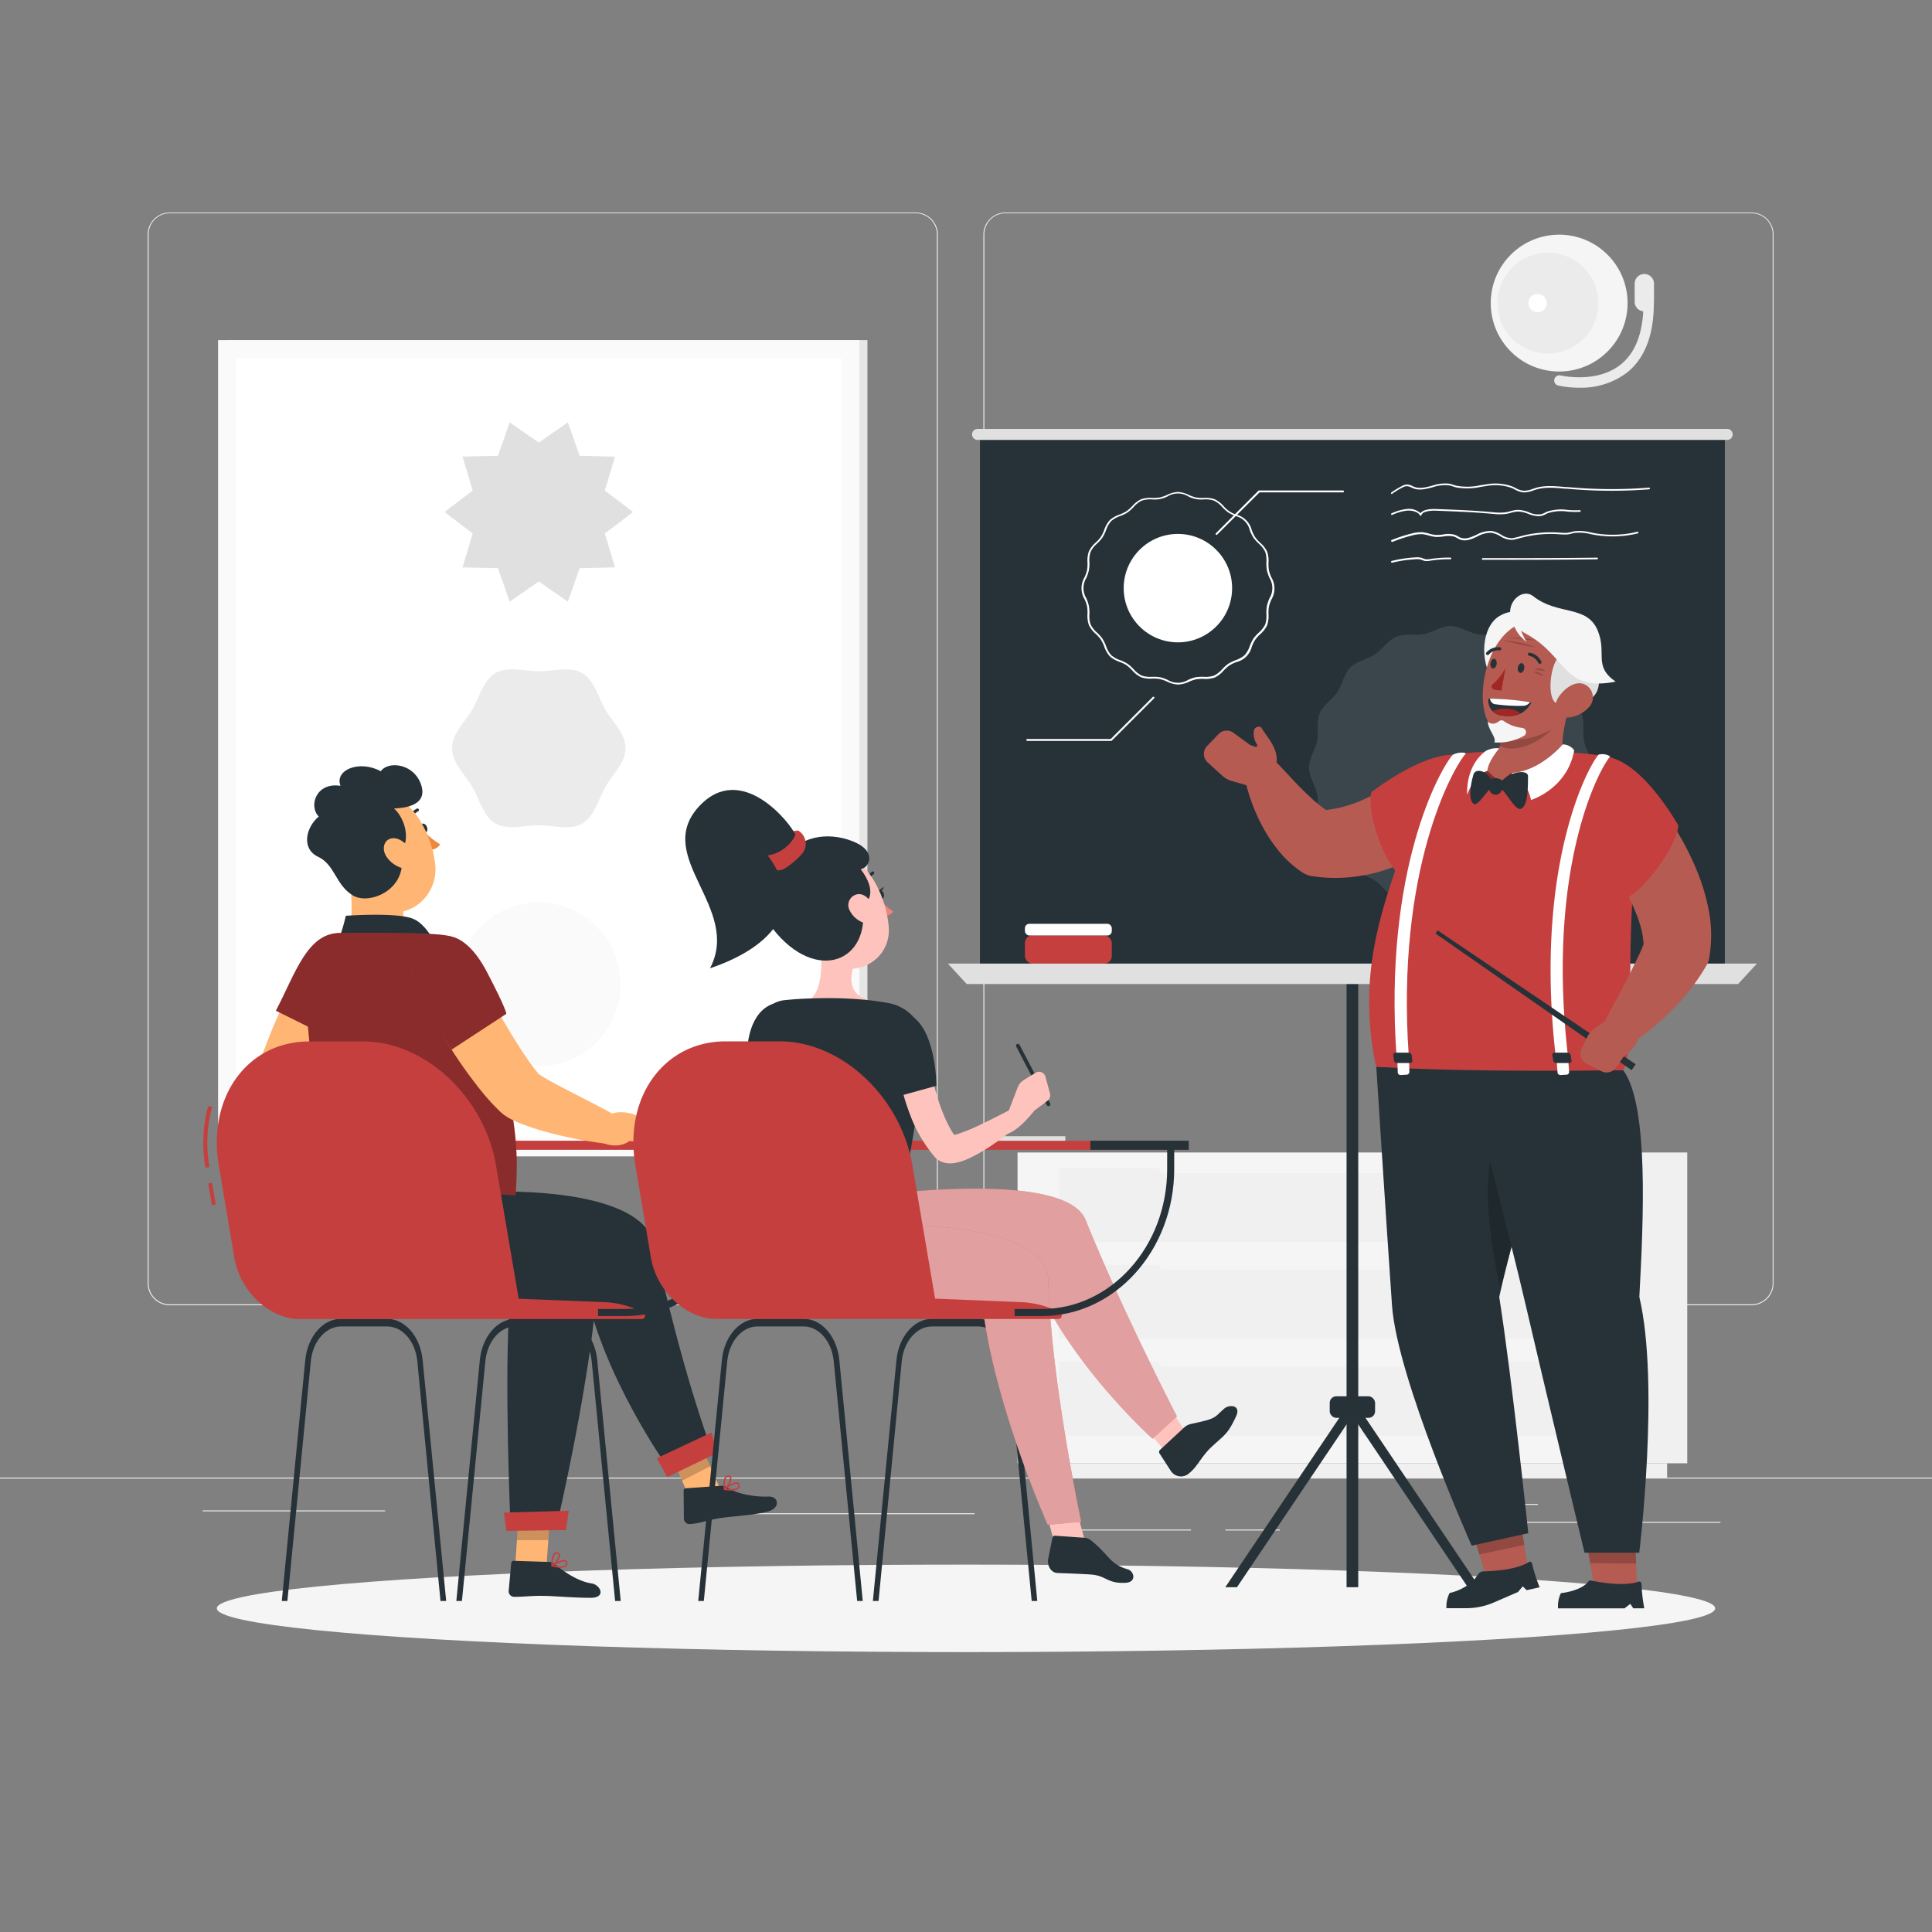 <svg xmlns="http://www.w3.org/2000/svg" viewBox="0 0 500 500"><rect x="0" y="0" width="500" height="500" fill="#808080" stroke="none"/><g id="freepik--background-complete--inject-57"><rect y="382.4" width="500" height="0.25" style="fill:#ebebeb"></rect><rect x="394.36" y="393.85" width="50.9" height="0.25" style="fill:#ebebeb"></rect><rect x="52.46" y="390.89" width="47.21" height="0.25" style="fill:#ebebeb"></rect><rect x="378.81" y="389.21" width="19.19" height="0.25" style="fill:#ebebeb"></rect><rect x="317.14" y="395.84" width="14.08" height="0.25" style="fill:#ebebeb"></rect><rect x="272.79" y="395.84" width="35.44" height="0.25" style="fill:#ebebeb"></rect><rect x="195.22" y="391.62" width="56.99" height="0.25" style="fill:#ebebeb"></rect><path d="M237,337.8H43.91a5.71,5.71,0,0,1-5.7-5.71V60.66A5.71,5.71,0,0,1,43.91,55H237a5.71,5.71,0,0,1,5.71,5.71V332.09A5.71,5.71,0,0,1,237,337.8ZM43.91,55.2a5.46,5.46,0,0,0-5.45,5.46V332.09a5.46,5.46,0,0,0,5.45,5.46H237a5.47,5.47,0,0,0,5.46-5.46V60.66A5.47,5.47,0,0,0,237,55.2Z" style="fill:#ebebeb"></path><path d="M453.31,337.8H260.21a5.72,5.72,0,0,1-5.71-5.71V60.66A5.72,5.72,0,0,1,260.21,55h193.1A5.71,5.71,0,0,1,459,60.66V332.09A5.71,5.71,0,0,1,453.31,337.8ZM260.21,55.2a5.47,5.47,0,0,0-5.46,5.46V332.09a5.47,5.47,0,0,0,5.46,5.46h193.1a5.47,5.47,0,0,0,5.46-5.46V60.66a5.47,5.47,0,0,0-5.46-5.46Z" style="fill:#ebebeb"></path><rect x="58.51" y="88.02" width="165.98" height="211.22" style="fill:#e6e6e6"></rect><rect x="56.44" y="88.02" width="165.98" height="211.22" style="fill:#fafafa"></rect><rect x="38.47" y="115.29" width="201.93" height="156.69" transform="translate(333.07 54.2) rotate(90)" style="fill:#fff"></rect><circle cx="139.43" cy="254.76" r="21.18" style="fill:#fafafa"></circle><path d="M161.88,193.63c0,3.86-3.4,6.84-5.2,10s-2.8,7.63-6,9.49-7.37.46-11.23.46-8.11,1.34-11.23-.46-4.15-6.28-6-9.49-5.21-6.1-5.21-10,3.4-6.84,5.21-9.95,2.8-7.63,6-9.49,7.36-.47,11.22-.47,8.12-1.33,11.23.47,4.16,6.27,6,9.49S161.88,189.78,161.88,193.63Z" style="fill:#ebebeb"></path><polygon points="163.82 132.5 156.53 138.06 159.16 146.84 150 147.05 146.97 155.71 139.43 150.48 131.9 155.71 128.87 147.05 119.7 146.84 122.33 138.06 115.05 132.5 122.33 126.95 119.7 118.17 128.87 117.96 131.9 109.31 139.43 114.53 146.97 109.31 150 117.96 159.16 118.17 156.53 126.95 163.82 132.5" style="fill:#e0e0e0"></polygon><rect x="416.91" y="298.26" width="19.75" height="80.44" transform="translate(853.57 676.96) rotate(180)" style="fill:#f0f0f0"></rect><rect x="268.55" y="378.7" width="162.9" height="3.7" transform="translate(700 761.1) rotate(180)" style="fill:#f0f0f0"></rect><rect x="263.34" y="298.26" width="153.57" height="80.44" style="fill:#f5f5f5"></rect><rect x="274.01" y="327.33" width="132.22" height="19.14" style="fill:#f0f0f0"></rect><rect x="274.01" y="352.38" width="132.22" height="19.14" style="fill:#f0f0f0"></rect><rect x="299.98" y="326.02" width="80.28" height="2.62" rx="1.26" transform="translate(680.25 654.66) rotate(180)" style="fill:#f5f5f5"></rect><rect x="299.98" y="351.07" width="80.28" height="2.62" rx="1.26" transform="translate(680.25 704.76) rotate(180)" style="fill:#f5f5f5"></rect><rect x="274.01" y="302.28" width="132.22" height="19.14" style="fill:#f0f0f0"></rect><rect x="299.98" y="300.97" width="80.28" height="2.62" rx="1.26" transform="translate(680.25 604.57) rotate(-180)" style="fill:#f5f5f5"></rect><circle cx="403.51" cy="78.44" r="17.71" transform="translate(62.72 308.3) rotate(-45)" style="fill:#f5f5f5"></circle><circle cx="400.59" cy="78.44" r="13.05" transform="translate(61.87 306.24) rotate(-45)" style="fill:#ebebeb"></circle><path d="M400.29,78.44a2.37,2.37,0,1,1-2.37-2.37A2.37,2.37,0,0,1,400.29,78.44Z" style="fill:#fff"></path><path d="M408.71,100.34a25.83,25.83,0,0,1-5.52-.58,1.34,1.34,0,0,1,.64-2.6c.09,0,9.26,2.17,15.5-2.74,4-3.13,6-8.51,6-16a1.34,1.34,0,1,1,2.68,0c0,8.34-2.37,14.43-7.05,18.09A19.72,19.72,0,0,1,408.71,100.34Z" style="fill:#ebebeb"></path><path d="M425.53,80.58a2.48,2.48,0,0,1-2.48-2.48V73.41a2.48,2.48,0,0,1,5,0V78.1A2.49,2.49,0,0,1,425.53,80.58Z" style="fill:#ebebeb"></path></g><g id="freepik--Shadow--inject-57"><ellipse id="freepik--path--inject-57" cx="250" cy="416.24" rx="193.89" ry="11.32" style="fill:#f5f5f5"></ellipse></g><g id="freepik--Board--inject-57"><rect x="253.61" y="112.42" width="192.78" height="140.43" style="fill:#263238"></rect><path d="M304.84,177.16a7.21,7.21,0,0,1-2.83-.78,9.7,9.7,0,0,0-1.85-.64,10.3,10.3,0,0,0-2-.12,7.22,7.22,0,0,1-2.86-.35,7.41,7.41,0,0,1-2.3-1.8,11.16,11.16,0,0,0-1.47-1.32,11.52,11.52,0,0,0-1.8-.87,7.15,7.15,0,0,1-2.52-1.43,7.26,7.26,0,0,1-1.43-2.51,9.37,9.37,0,0,0-.87-1.8,9.48,9.48,0,0,0-1.32-1.48,7.12,7.12,0,0,1-1.79-2.3,7.34,7.34,0,0,1-.36-2.85,10.36,10.36,0,0,0-.11-2,9.44,9.44,0,0,0-.65-1.84,5.54,5.54,0,0,1,0-5.67,9.76,9.76,0,0,0,.65-1.85,10.21,10.21,0,0,0,.11-2,7.42,7.42,0,0,1,.36-2.86,7.19,7.19,0,0,1,1.79-2.29,9.48,9.48,0,0,0,1.32-1.48,9.66,9.66,0,0,0,.87-1.8,7.4,7.4,0,0,1,1.43-2.52,7.57,7.57,0,0,1,2.52-1.43,9.66,9.66,0,0,0,1.8-.87A9.9,9.9,0,0,0,293,131a7.65,7.65,0,0,1,2.3-1.79,7.22,7.22,0,0,1,2.86-.35,10.3,10.3,0,0,0,2-.12,9.7,9.7,0,0,0,1.85-.64,7.21,7.21,0,0,1,2.83-.78,7.3,7.3,0,0,1,2.84.78,9.38,9.38,0,0,0,1.84.64,10.3,10.3,0,0,0,2,.12,7.22,7.22,0,0,1,2.86.35,7.53,7.53,0,0,1,2.3,1.79,7.08,7.08,0,0,0,3.27,2.19,5.45,5.45,0,0,1,4,4,9.66,9.66,0,0,0,.87,1.8,9.48,9.48,0,0,0,1.32,1.48,7.19,7.19,0,0,1,1.79,2.29,7.42,7.42,0,0,1,.36,2.86,10.21,10.21,0,0,0,.11,2,9.76,9.76,0,0,0,.65,1.85,5.54,5.54,0,0,1,0,5.67,9.44,9.44,0,0,0-.65,1.84,10.36,10.36,0,0,0-.11,2,7.34,7.34,0,0,1-.36,2.85,7.12,7.12,0,0,1-1.79,2.3,9.48,9.48,0,0,0-1.32,1.48,9.37,9.37,0,0,0-.87,1.8,5.41,5.41,0,0,1-4,3.94,11.52,11.52,0,0,0-1.8.87,11.16,11.16,0,0,0-1.47,1.32,7.41,7.41,0,0,1-2.3,1.8,7.22,7.22,0,0,1-2.86.35,10.3,10.3,0,0,0-2,.12,9.38,9.38,0,0,0-1.84.64A7.3,7.3,0,0,1,304.84,177.16Zm-6.29-2a8.89,8.89,0,0,1,1.71.12,9.94,9.94,0,0,1,1.94.68,5.08,5.08,0,0,0,5.28,0,9.94,9.94,0,0,1,1.94-.68,10.74,10.74,0,0,1,2.12-.12,6.74,6.74,0,0,0,2.66-.32,6.82,6.82,0,0,0,2.13-1.68,10.14,10.14,0,0,1,1.55-1.38,10.32,10.32,0,0,1,1.89-.92,7,7,0,0,0,2.35-1.32,6.72,6.72,0,0,0,1.32-2.35,11,11,0,0,1,.92-1.89,10.22,10.22,0,0,1,1.39-1.56,7,7,0,0,0,1.68-2.13,6.75,6.75,0,0,0,.31-2.66,10.59,10.59,0,0,1,.13-2.11,10.7,10.7,0,0,1,.67-2,5.06,5.06,0,0,0,0-5.27,11,11,0,0,1-.67-2,10.64,10.64,0,0,1-.13-2.11,6.75,6.75,0,0,0-.31-2.66,7,7,0,0,0-1.68-2.13,10.22,10.22,0,0,1-1.39-1.56,11,11,0,0,1-.92-1.89,4.95,4.95,0,0,0-3.67-3.67,10.32,10.32,0,0,1-1.89-.92,10.63,10.63,0,0,1-1.55-1.38,6.67,6.67,0,0,0-2.13-1.68,6.74,6.74,0,0,0-2.66-.32,7.47,7.47,0,0,1-4.06-.8,5.08,5.08,0,0,0-5.28,0,7.47,7.47,0,0,1-4.06.8,7,7,0,0,0-2.66.31,6.85,6.85,0,0,0-2.13,1.69,10.14,10.14,0,0,1-1.55,1.38,10.32,10.32,0,0,1-1.89.92,6.79,6.79,0,0,0-2.35,1.32,6.72,6.72,0,0,0-1.32,2.35,10.66,10.66,0,0,1-.92,1.89,10.22,10.22,0,0,1-1.39,1.56,6.85,6.85,0,0,0-1.68,2.13,6.75,6.75,0,0,0-.31,2.66,10.64,10.64,0,0,1-.13,2.11,11,11,0,0,1-.67,2,5.06,5.06,0,0,0,0,5.27,10.7,10.7,0,0,1,.67,2,10.59,10.59,0,0,1,.13,2.11,6.75,6.75,0,0,0,.31,2.66,7,7,0,0,0,1.68,2.13,10.22,10.22,0,0,1,1.39,1.56,11,11,0,0,1,.92,1.89,6.81,6.81,0,0,0,1.32,2.35,7,7,0,0,0,2.35,1.32,10.32,10.32,0,0,1,1.89.92,10.14,10.14,0,0,1,1.55,1.38,6.82,6.82,0,0,0,2.13,1.68,6.93,6.93,0,0,0,2.66.32Z" style="fill:#fff"></path><circle cx="304.84" cy="152.21" r="14.03" style="fill:#fff"></circle><path d="M314.86,138.43a.24.24,0,0,1-.18-.07.25.25,0,0,1,0-.36l11-11a.24.24,0,0,1,.18-.07h21.7a.25.25,0,0,1,0,.5h-21.6L315,138.36A.22.22,0,0,1,314.86,138.43Z" style="fill:#fff"></path><path d="M287.56,191.75h-21.7a.25.25,0,0,1,0-.5h21.6l10.89-10.89a.25.25,0,0,1,.35.35l-11,11A.29.29,0,0,1,287.56,191.75Z" style="fill:#fff"></path><path d="M360.22,127.86a.2.2,0,0,1-.17-.09.22.22,0,0,1,0-.3,22.1,22.1,0,0,1,2.7-1.65,3.08,3.08,0,0,1,1.41-.43h0a3.13,3.13,0,0,1,1.37.4,5.32,5.32,0,0,0,.5.21c1.42.54,3,.13,4.65-.31a10.19,10.19,0,0,1,4.49-.5,10.72,10.72,0,0,1,1,.3l.62.19a15.41,15.41,0,0,0,6.37-.11l1.34-.19a13,13,0,0,1,6.85.5c.28.12.56.26.83.4a5.56,5.56,0,0,0,2.07.72,6.06,6.06,0,0,0,2.44-.48l.8-.26c2.42-.71,5.09-.45,7.67-.21l.47,0a124.37,124.37,0,0,0,21.14.15.21.21,0,0,1,.23.19.22.22,0,0,1-.19.24,125.3,125.3,0,0,1-21.22-.15l-.47,0c-2.54-.24-5.17-.49-7.51.2-.26.07-.52.16-.78.25a6.61,6.61,0,0,1-2.62.5,6,6,0,0,1-2.22-.77c-.27-.14-.53-.27-.81-.39a12.69,12.69,0,0,0-6.63-.47l-1.32.2a16,16,0,0,1-6.56.1l-.63-.2a7.47,7.47,0,0,0-1-.28,9.71,9.71,0,0,0-4.3.49c-1.65.43-3.36.88-4.92.3l-.52-.23a3.26,3.26,0,0,0-1.2-.36,2.69,2.69,0,0,0-1.21.38,20.9,20.9,0,0,0-2.64,1.62A.33.33,0,0,1,360.22,127.86Z" style="fill:#fff"></path><path d="M398.11,133.59a8.08,8.08,0,0,1-2.58-.6,7.87,7.87,0,0,0-2.65-.61,8,8,0,0,0-1.86.33,11.44,11.44,0,0,1-1.22.29,13.41,13.41,0,0,1-3.29,0h-.14c-4.88-.47-9.88-.65-14.72-.83-1.67-.06-3.54.21-3.77,1.14a.2.2,0,0,1-.18.16.22.22,0,0,1-.22-.11c-.5-.91-2.05-1.3-3.32-1.21a12.19,12.19,0,0,0-3.86,1.11.21.21,0,0,1-.28-.12.22.22,0,0,1,.12-.28,12.7,12.7,0,0,1,4-1.14,4.51,4.51,0,0,1,3.5,1.1c.7-1.07,3-1.12,4-1.08,4.85.18,9.86.36,14.76.83h.13a12.55,12.55,0,0,0,3.18,0,11.25,11.25,0,0,0,1.18-.27,8,8,0,0,1,2-.35,8.79,8.79,0,0,1,2.79.63,5.53,5.53,0,0,0,3.2.49,4.87,4.87,0,0,0,1-.41l.52-.25a11.75,11.75,0,0,1,5.31-.44,22.17,22.17,0,0,0,3.15.06.21.21,0,0,1,.23.19.22.22,0,0,1-.19.24,23.08,23.08,0,0,1-3.22-.06,11.29,11.29,0,0,0-5.11.41c-.17.07-.33.16-.49.24a5.59,5.59,0,0,1-1.06.43A3.24,3.24,0,0,1,398.11,133.59Z" style="fill:#fff"></path><path d="M360.22,140.19a.22.22,0,0,1-.08-.42,38.35,38.35,0,0,1,5.12-1.68,9.05,9.05,0,0,1,2.86-.35,9.54,9.54,0,0,1,1.72.36,9.59,9.59,0,0,0,1.66.34,10.43,10.43,0,0,0,2-.12,6.5,6.5,0,0,1,3,.09,5.05,5.05,0,0,1,.81.39,4.31,4.31,0,0,0,.78.38c1.3.45,2.6-.14,4-.77a7.71,7.71,0,0,1,3.9-1,6.72,6.72,0,0,1,2.54,1,5.2,5.2,0,0,0,2.74.88,6,6,0,0,0,1.34-.29l.13,0a30.14,30.14,0,0,1,11.22-1.13h.2a7.59,7.59,0,0,0,1.58,0,8,8,0,0,0,.95-.2l.7-.17a11.44,11.44,0,0,1,4.35.31l.82.16a27.11,27.11,0,0,0,11.24-.36.22.22,0,0,1,.1.42,27.58,27.58,0,0,1-11.41.36l-.84-.16a11,11,0,0,0-4.18-.3c-.23,0-.45.1-.67.15a8.23,8.23,0,0,1-1,.22,8.46,8.46,0,0,1-1.67,0h-.2a29.93,29.93,0,0,0-11.06,1.11l-.13,0a6,6,0,0,1-1.43.31,5.67,5.67,0,0,1-3-.93,6.5,6.5,0,0,0-2.38-.91,7.31,7.31,0,0,0-3.67,1c-1.39.64-2.82,1.29-4.29.79a5.15,5.15,0,0,1-.85-.41,5.22,5.22,0,0,0-.75-.37,6.16,6.16,0,0,0-2.78-.06,11.12,11.12,0,0,1-2.08.12,9.58,9.58,0,0,1-1.74-.36,9.57,9.57,0,0,0-1.64-.34,8.63,8.63,0,0,0-2.73.34,37.92,37.92,0,0,0-5.06,1.66Z" style="fill:#fff"></path><path d="M360.22,145.61a.22.22,0,0,1-.21-.17.21.21,0,0,1,.16-.26,32.51,32.51,0,0,1,6-.92,4.79,4.79,0,0,1,1.77.12,3,3,0,0,1,.38.15,2.67,2.67,0,0,0,.5.17,3.52,3.52,0,0,0,1.16,0,31.66,31.66,0,0,1,5.4-.39.23.23,0,0,1,.21.22.21.21,0,0,1-.22.21,30,30,0,0,0-5.28.38,3.92,3.92,0,0,1-1.36.05,3.3,3.3,0,0,1-.58-.2l-.34-.13a4.37,4.37,0,0,0-1.62-.1,32.62,32.62,0,0,0-6,.91Z" style="fill:#fff"></path><path d="M383.78,144.87a.22.22,0,1,1,0-.43c1.2,0,2.42,0,3.59,0h.09c8.59,0,17.29,0,25.87-.12h0a.22.22,0,0,1,.21.22.21.21,0,0,1-.21.21c-8.58.1-17.29.14-25.88.12h-.09c-1.17,0-2.39,0-3.58,0Z" style="fill:#fff"></path><g style="opacity:0.1"><path d="M412.05,198.63c0,2.4-1.66,4.61-2.11,6.88s.22,5-.67,7.15-3.29,3.59-4.59,5.54-1.7,4.69-3.37,6.35-4.39,2-6.35,3.36-3.34,3.68-5.53,4.59-4.82.21-7.16.67-4.47,2.11-6.87,2.11-4.6-1.66-6.87-2.11-5,.22-7.16-.67-3.59-3.29-5.53-4.59-4.69-1.7-6.35-3.36-2.06-4.39-3.37-6.35-3.68-3.35-4.58-5.54-.22-4.82-.68-7.15-2.1-4.48-2.1-6.88,1.65-4.6,2.1-6.87-.21-5,.68-7.15,3.28-3.59,4.58-5.54,1.71-4.69,3.37-6.35,4.39-2.05,6.35-3.37,3.35-3.67,5.53-4.58,4.82-.21,7.16-.67S373,162,375.4,162s4.61,1.66,6.87,2.11,5-.22,7.16.67,3.59,3.28,5.54,4.59,4.68,1.7,6.35,3.36,2.05,4.39,3.36,6.35,3.68,3.35,4.59,5.54.21,4.82.67,7.15S412.05,196.24,412.05,198.63Z" style="fill:#fff"></path></g><rect x="265.25" y="242.1" width="22.48" height="7.27" rx="1.93" style="fill:#C53F3F"></rect><rect x="265.25" y="239.08" width="22.48" height="3.02" rx="1.13" style="fill:#fff"></rect><rect x="348.49" y="252.01" width="3.02" height="158.76" style="fill:#263238"></rect><rect x="344.13" y="361.36" width="11.74" height="5.58" rx="1.7" style="fill:#263238"></rect><polygon points="320.12 410.78 317.1 410.78 348.49 364.15 351.51 364.15 320.12 410.78" style="fill:#263238"></polygon><polygon points="379.88 410.78 382.9 410.78 351.51 364.15 348.49 364.15 379.88 410.78" style="fill:#263238"></polygon><path d="M447,113.85H253a1.43,1.43,0,0,1-1.43-1.43h0A1.43,1.43,0,0,1,253,111H447a1.42,1.42,0,0,1,1.42,1.42h0A1.42,1.42,0,0,1,447,113.85Z" style="fill:#e0e0e0"></path><polygon points="454.7 249.37 245.3 249.37 250.18 254.66 449.82 254.66 454.7 249.37" style="fill:#e0e0e0"></polygon></g><g id="freepik--character-1--inject-57"><rect x="103.84" y="295.22" width="95.99" height="2.35" style="fill:#C53F3F"></rect><rect x="174.38" y="295.22" width="25.45" height="2.35" style="fill:#263238"></rect><path d="M160.64,414.33h-1.45l-6.06-62.05c-.5-5.15-3.86-9-7.79-9H133.4c-4,0-7.29,3.88-7.79,9l-6.06,62.05H118.1L124.18,352c.59-6.09,4.55-10.69,9.22-10.69h11.94c4.66,0,8.63,4.6,9.22,10.69Z" style="fill:#263238"></path><path d="M115.47,414.33H114L108,352.28c-.5-5.15-3.85-9-7.79-9H88.23c-3.94,0-7.29,3.88-7.79,9l-6.06,62.05H72.93L79,352c.59-6.09,4.56-10.69,9.22-10.69h11.94c4.67,0,8.63,4.6,9.22,10.69Z" style="fill:#263238"></path><path d="M109,214.53c.22.62.73,1,1.15.9s.57-.74.35-1.37-.73-1-1.14-.9S108.75,213.9,109,214.53Z" style="fill:#263238"></path><path d="M109.57,215a21.1,21.1,0,0,0,4.36,3.52,3.21,3.21,0,0,1-2.33,1.41Z" style="fill:#ed893e"></path><path d="M106.33,212.51a.44.44,0,0,1-.2,0,.38.38,0,0,1-.31-.45,3.73,3.73,0,0,1,2.1-2.81.39.39,0,0,1,.29.72,3,3,0,0,0-1.63,2.23A.4.4,0,0,1,106.33,212.51Z" style="fill:#263238"></path><path d="M89.63,224.27l6.42,6.08,8.51,4.78c-.3.28-.19,2.18-.07,3.13a5,5,0,0,0,3.51,4.61c1,.43,2,1,2.19,1.94.2,1.16-.65,2.6-5.41,3.29a25.14,25.14,0,0,1-13.43-1.89c-2-.82-1.66-1.72-1.16-3.62C91.47,237.74,91.18,229.18,89.63,224.27Z" style="fill:#ffb573"></path><path d="M87.07,244.81A55.27,55.27,0,0,0,89.5,237s13-.95,17.33.75,7,9.07,7,9.07Z" style="fill:#263238"></path><path d="M88.21,220.84c3.07,7.33,4.49,11.77,9.59,14.23,7.67,3.7,15.67-3.11,14.84-11.24-.75-7.32-5.64-18.06-14-18.36A11,11,0,0,0,88.21,220.84Z" style="fill:#ffb573"></path><path d="M103.65,220.46c2.89-3.3.88-9-1.68-11.23,2.48-.09,8.9-.65,7-6.18s-8.51-6.18-10.43-3.45c-5.46-3-12-.4-10.43,3.77-6.42-1-8.26,5.37-5.61,7.94-3.37,2.81-4.58,8.34-.17,10.43s4.5,7.3,9,10S106.14,229.84,103.65,220.46Z" style="fill:#263238"></path><path d="M99.94,221.57a7.25,7.25,0,0,0,4.13,3.08c2.21.59,3.28-1.86,2.46-4-.74-1.88-3-4-5.1-3.69S98.76,219.7,99.94,221.57Z" style="fill:#ffb573"></path><path d="M93.17,254.6l-6.5,13c-1.09,2.17-2.15,4.33-3.18,6.5s-2.06,4.3-2.95,6.42c-.48,1.07-.88,2.09-1.31,3.14l-.55,1.49-.07.19,0,.09,0,.05v0l0-.1a4.75,4.75,0,0,0,.13-1.28,2.08,2.08,0,0,0-.18-.92c-.08-.14,0,.13.06.45a8.49,8.49,0,0,0,.49,1.17c.43.87,1,1.81,1.54,2.78,2.35,3.88,5.22,8,7.82,12.08l.07.1a3.89,3.89,0,0,1-5.4,5.35,64.49,64.49,0,0,1-6.31-4.6,63.52,63.52,0,0,1-5.86-5.36,34.23,34.23,0,0,1-2.81-3.26,24.51,24.51,0,0,1-1.4-2,13.68,13.68,0,0,1-1.38-3,10,10,0,0,1-.47-2.75,8.47,8.47,0,0,1,.24-2.21l.16-.64.53-2.07c.4-1.29.77-2.63,1.21-3.86.85-2.53,1.78-4.93,2.72-7.33s2-4.73,3-7c2.12-4.64,4.31-9.13,6.81-13.63a7.7,7.7,0,0,1,13.63,7.17Z" style="fill:#ffb573"></path><path d="M88.12,241.57c8.38.3,12.19,6.57,5.24,17.73-6,9.59-6.79,9.79-6.79,9.79L71.4,261.57C76.5,251.86,79.55,241.25,88.12,241.57Z" style="fill:#C53F3F"></path><g style="opacity:0.3"><path d="M88.12,241.57c8.38.3,12.19,6.57,5.24,17.73-6,9.59-6.79,9.79-6.79,9.79L71.4,261.57C76.5,251.86,79.55,241.25,88.12,241.57Z"></path></g><path d="M92.48,301.4l-.85-.95c-2.62-2.43-3.74-2.13-6.74-2.13l-3.67,2.75c2.22,6.1,6.71,5.83,6.71,5.83l1.3,1.21a2.35,2.35,0,0,0,3.81-.94l.38-1.08A4.72,4.72,0,0,0,92.48,301.4Z" style="fill:#ffb573"></path><polygon points="180.45 392.22 187.62 388.19 179.99 370.72 172.82 374.74 180.45 392.22" style="fill:#ffb573"></polygon><polygon points="176.52 383.21 183.8 379.45 179.99 370.72 172.82 374.74 176.52 383.21" style="opacity:0.2"></polygon><path d="M186.69,384.52l-9.2.65a.6.6,0,0,0-.57.61l.07,7.3a1.47,1.47,0,0,0,1.54,1.36c3.19-.28,4.49-1.08,8.5-1.65,2.47-.36,8.4-.7,11.73-1.62s2.78-4,.06-3.86c-3.53.16-8.25-.73-10.69-2.38A2.32,2.32,0,0,0,186.69,384.52Z" style="fill:#263238"></path><path d="M124,308.49s41.88-2.5,45.42,13.74c7.2,33,14.15,51.33,14.15,51.33l-11.08,5.72S156.17,356.42,151.36,333c-17.06-2.56-46.88,6.47-54-6.34-6.3-11.3-.77-19.42-.77-19.42Z" style="fill:#263238"></path><polygon points="172.7 382.26 185.6 376.01 184.15 370.72 169.97 377.38 172.7 382.26" style="fill:#C53F3F"></polygon><path d="M189.69,385.75a10.81,10.81,0,0,1-2.2-.14.19.19,0,0,1-.16-.14.19.19,0,0,1,.07-.2c.25-.2,2.45-1.95,3.48-1.63a.73.73,0,0,1,.48.51,1.08,1.08,0,0,1-.16,1.06A2.3,2.3,0,0,1,189.69,385.75Zm-1.7-.46c1.49.19,2.56.07,2.92-.34a.69.69,0,0,0,.09-.69.38.38,0,0,0-.23-.25C190.21,383.84,188.9,384.62,188,385.29Z" style="fill:#C53F3F"></path><path d="M187.53,385.61a.15.15,0,0,1-.09,0,.18.18,0,0,1-.11-.14c0-.1-.37-2.44.4-3.3a1,1,0,0,1,.79-.32.75.75,0,0,1,.74.53c.25.88-.85,2.67-1.63,3.22A.17.17,0,0,1,187.53,385.61Zm.89-3.4a.57.57,0,0,0-.4.2c-.46.51-.43,1.86-.36,2.64a3.9,3.9,0,0,0,1.23-2.59c0-.11-.1-.23-.38-.25Z" style="fill:#C53F3F"></path><polygon points="133.19 407.2 141.33 406.81 142.66 387.59 134.52 387.98 133.19 407.2" style="fill:#ffb573"></polygon><path d="M142.15,404.23l-9.21-.29a.6.6,0,0,0-.63.54l-.67,7.27a1.45,1.45,0,0,0,1.39,1.51c3.21,0,4.56-.36,8.61-.23,2.49.08,7,.48,11.2.48s2.51-3.4.27-3.72c-3.5-.5-7.3-3.12-9.56-5A2.28,2.28,0,0,0,142.15,404.23Z" style="fill:#263238"></path><path d="M145,405.75a11.14,11.14,0,0,1-2.18-.36.19.19,0,0,1-.14-.16.19.19,0,0,1,.09-.19c.26-.17,2.64-1.69,3.62-1.26a.72.72,0,0,1,.43.55,1,1,0,0,1-.27,1A2.18,2.18,0,0,1,145,405.75Zm-1.65-.62c1.46.33,2.54.32,2.94-.05a.7.7,0,0,0,.16-.67.35.35,0,0,0-.21-.28C145.73,403.9,144.35,404.55,143.37,405.13Z" style="fill:#C53F3F"></path><path d="M142.88,405.39l-.08,0a.18.18,0,0,1-.1-.16c0-.1-.12-2.46.74-3.24a1,1,0,0,1,.82-.24.74.74,0,0,1,.67.6c.16.9-1.12,2.58-2,3A.16.16,0,0,1,142.88,405.39Zm1.23-3.29a.6.6,0,0,0-.42.16,4.24,4.24,0,0,0-.62,2.59c.73-.58,1.59-1.86,1.48-2.45,0-.11-.07-.25-.35-.29Z" style="fill:#C53F3F"></path><polygon points="134.52 387.99 142.66 387.6 141.89 398.59 133.78 398.58 134.52 387.99" style="opacity:0.2"></polygon><path d="M104.84,307.62s50.84,9.47,49.85,23.75c-1.77,25.71-10.39,62.45-10.39,62.45l-12.21.17s-1.67-38.21-.16-56.81c-15.25,0-45.26-.53-51.13-8.38-6.49-8.66.18-22.27.18-22.27Z" style="fill:#263238"></path><polygon points="131.06 396.2 146.47 395.98 147.2 390.97 130.42 391.46 131.06 396.2" style="fill:#C53F3F"></polygon><path d="M115.76,242.14c-5-1-27.52-.69-27.52-.69a9,9,0,0,0-9.17,8c-.79,6.94,1.54,22.31,1.7,30.23.19,9.72.4,13.82.21,26.9l52.43,2.75c2-23.84-5.77-35.34-10.4-59.06C122.32,246.64,120.75,243.11,115.76,242.14Z" style="fill:#C53F3F"></path><path d="M115.76,242.14c-5-1-27.52-.69-27.52-.69a9,9,0,0,0-9.17,8c-.79,6.94,1.54,22.31,1.7,30.23.19,9.72.4,13.82.21,26.9l52.43,2.75c2-23.84-5.77-35.34-10.4-59.06C122.32,246.64,120.75,243.11,115.76,242.14Z" style="opacity:0.3"></path><path d="M122.14,249.81c2.36,4.2,4.79,8.61,7.24,12.82,1.21,2.13,2.46,4.22,3.72,6.26s2.56,4,3.86,5.9l1,1.35c.33.46.65.82,1,1.23l.24.31.12.15,0,0,0,0-.08-.08-.18-.13h0s-.05,0,0,.06a8.83,8.83,0,0,0,.94.68c1.71,1.11,3.93,2.24,6.08,3.38,4.36,2.27,8.92,4.52,13.34,7l.06,0A3.88,3.88,0,0,1,157,296a105.5,105.5,0,0,1-15.39-3,62.44,62.44,0,0,1-7.88-2.65,20.6,20.6,0,0,1-2.37-1.21c-.2-.11-.49-.31-.75-.49l-.41-.3-.53-.45-.26-.23-.18-.18-.2-.2-.4-.4c-.51-.53-1.09-1.08-1.55-1.61l-1.43-1.6a121.29,121.29,0,0,1-9.43-13.07c-2.8-4.47-5.38-8.89-7.76-13.67a7.7,7.7,0,0,1,13.59-7.23Z" style="fill:#ffb573"></path><path d="M108.08,247.08c4.51-7.06,11.85-7.16,17.94,4.49,5.23,10,5,10.81,5,10.81l-14.17,9.27C111.05,262.33,103.46,254.31,108.08,247.08Z" style="fill:#C53F3F"></path><g style="opacity:0.3"><path d="M108.08,247.08c4.51-7.06,11.85-7.16,17.94,4.49,5.23,10,5,10.81,5,10.81l-14.17,9.27C111.05,262.33,103.46,254.31,108.08,247.08Z"></path></g><path d="M163.16,288.14l-1.24-.23c-3.57-.33-4.26.6-6.64,2.43l-1.23,4.42c5.49,3.47,8.88.51,8.88.51l1.77.17a2.34,2.34,0,0,0,2.43-3.07l-.36-1.09A4.69,4.69,0,0,0,163.16,288.14Z" style="fill:#ffb573"></path><path d="M53.18,302.21a36.55,36.55,0,0,1,.71-16l1,.27a35.51,35.51,0,0,0-.68,15.55Z" style="fill:#C53F3F"></path><rect x="54.34" y="306.17" width="1" height="5.68" transform="translate(-51.05 13.58) rotate(-9.66)" style="fill:#C53F3F"></rect><path d="M156.6,337l-22.36-.89-5.86-34.45c-3-17.75-18.38-32.13-34.31-32.13H80c-15.93,0-26.39,14.38-23.37,32.13l4,23.78c1.49,8.8,9.11,15.94,17,15.94h88.54a.9.9,0,0,0,.34-1.67A24.06,24.06,0,0,0,156.6,337Z" style="fill:#C53F3F"></path><path d="M161.87,340.59h-7.1v-1.83h7.1c17.85,0,32.38-16.23,32.38-36.18V296.4h1.83v6.18C196.08,323.54,180.73,340.59,161.87,340.59Z" style="fill:#263238"></path></g><g id="freepik--character-2--inject-57"><rect x="211.65" y="295.22" width="95.99" height="2.35" style="fill:#C53F3F"></rect><rect x="243.57" y="294.05" width="32.14" height="1.18" style="fill:#e0e0e0"></rect><rect x="282.19" y="295.22" width="25.45" height="2.35" style="fill:#263238"></rect><path d="M268.45,414.33H267l-6.05-62.05c-.51-5.15-3.86-9-7.79-9h-12c-3.94,0-7.28,3.88-7.79,9l-6,62.05H225.9L232,352c.59-6.09,4.55-10.69,9.21-10.69h12c4.66,0,8.62,4.6,9.22,10.69Z" style="fill:#263238"></path><path d="M223.28,414.33h-1.45l-6.06-62.05c-.5-5.15-3.85-9-7.79-9H196c-3.94,0-7.29,3.88-7.79,9l-6.06,62.05h-1.45L186.82,352c.59-6.09,4.55-10.69,9.22-10.69H208c4.66,0,8.63,4.6,9.22,10.69Z" style="fill:#263238"></path><path d="M202.87,270.69l-1.93,14.19c-.61,4.73-1.24,9.46-1.7,14.11l-.15,1.73-.07.87a2.38,2.38,0,0,0,0-.43,2.6,2.6,0,0,0-.1-.4,2,2,0,0,0-.24-.49c-.15-.19-.17-.16-.13-.12a1.42,1.42,0,0,0,.29.24,7.76,7.76,0,0,0,1.12.65,44.3,44.3,0,0,0,6.21,2.31c4.44,1.38,9.1,2.5,13.7,3.65l-.52,4a104.11,104.11,0,0,1-14.67-1.52,42.17,42.17,0,0,1-7.54-2,15.42,15.42,0,0,1-2.09-1,8.8,8.8,0,0,1-1.18-.8,6.6,6.6,0,0,1-1.36-1.44,5.83,5.83,0,0,1-.64-1.3,6.88,6.88,0,0,1-.2-.84,7,7,0,0,1,0-.87l0-.94,0-1.87c.2-4.94.65-9.77,1.17-14.59s1.13-9.61,1.89-14.41Z" style="fill:#ffc3bd"></path><path d="M230.5,311.26l-3.11,2.84a2.39,2.39,0,0,1-2.66.39l-3.43-1.65s-5.08-.21-5.81-3.32l1.32-2.41,7.87-.88a3.74,3.74,0,0,1,2.33.52l3.24,2A1.59,1.59,0,0,1,230.5,311.26Z" style="fill:#ffc3bd"></path><path d="M211.92,241.53c.8,4.87,1.48,13.77-2,16.89A45.51,45.51,0,0,1,224,270.64c6-4.72,1-11.77,1-11.77-5.36-1.45-5.1-5.45-4.05-9.18Z" style="fill:#ffc3bd"></path><path d="M200.31,259.69c-6.13,2-7.45,10.21-6.9,16.6l12.37,7.61s3-9.33,3-14.32C208.73,264.27,204.47,258.34,200.31,259.69Z" style="fill:#263238"></path><path d="M239.26,271.63c-.51,7-2.08,18.89-5.94,38.84l-33.12-1c.87-12.23-.44-21.34-3.44-42.74a7,7,0,0,1,6.19-7.88c2.12-.22,4.54-.4,7-.45a106.21,106.21,0,0,1,15,.45c1.62.2,3.28.45,4.87.72A11.37,11.37,0,0,1,239.26,271.63Z" style="fill:#263238"></path><path d="M227.22,231.7c.2.63.7,1,1.11.9s.58-.75.38-1.37-.7-1-1.11-.9S227,231.08,227.22,231.7Z" style="fill:#263238"></path><path d="M227.43,230.42l1.36-.92S228.4,230.93,227.43,230.42Z" style="fill:#263238"></path><path d="M227.64,232.65a17.41,17.41,0,0,0,3.52,3.28,2.83,2.83,0,0,1-2.1,1.14Z" style="fill:#ed847e"></path><path d="M226.2,226.06a.38.38,0,0,0,0-.38.39.39,0,0,0-.54-.08,3.82,3.82,0,0,0-1.63,3.13.37.37,0,0,0,.4.36.38.38,0,0,0,.37-.4h0a3,3,0,0,1,1.32-2.46A.33.33,0,0,0,226.2,226.06Z" style="fill:#263238"></path><path d="M205.07,235.87c3,7.54,4,10.79,9.2,13.49,7.76,4.06,16.37-1.22,15.73-9.49-.57-7.44-5.3-18.52-13.82-19.16A11,11,0,0,0,205.07,235.87Z" style="fill:#ffc3bd"></path><path d="M223.18,234.13c1.46-.42,4-3.33-.43-9.19,2.37-.43,4.3-4.78-2.2-7.27s-13.59-1.28-17.89,4.68c0,0-13.71,4.05-2.54,18.16S225.47,248.87,223.18,234.13Z" style="fill:#263238"></path><path d="M197.58,222.34a2.36,2.36,0,0,0,1.09,2,3.91,3.91,0,0,0,4.66.28,21.8,21.8,0,0,0,4.13-3.53,4,4,0,0,0-.3-5.72,4.93,4.93,0,0,0-.58-.42S198.73,215.18,197.58,222.34Z" style="fill:#C53F3F"></path><path d="M198.69,221.4c4.49-.72,6.88-4.31,7.14-5.38-1-2.64-14-19.42-25.08-7.15-11.7,13,11.2,26.07,3,41.72C198,245.8,209.62,235.94,198.69,221.4Z" style="fill:#263238"></path><path d="M219.94,235.69a6.35,6.35,0,0,0,3.69,3.16c2.12.67,3.26-1.21,2.73-3.25-.47-1.84-2.14-4.41-4.3-4.19A2.85,2.85,0,0,0,219.94,235.69Z" style="fill:#ffc3bd"></path><polygon points="273.53 401.62 281.35 400.88 276.08 381.62 268.26 382.36 273.53 401.62" style="fill:#ffc3bd"></polygon><path d="M291.89,406.15c-4.78-1.41-4.63-3.51-9.4-7.39a3.11,3.11,0,0,0-1.71-.78l-7.78-.54a.63.63,0,0,0-.62.54l-1.1,5.39c-.38,1.87.77,3.66,2.39,3.72,2.59.1,5.77.2,8.6.39,4.13.29,4.18,2.38,9,2.15C294.24,409.49,293.52,406.63,291.89,406.15Z" style="fill:#263238"></path><polygon points="302.63 376.84 307.93 372.24 299.06 358.77 292.43 365.05 302.63 376.84" style="fill:#ffc3bd"></polygon><path d="M306.51,369.39l-6.32,5.85a.71.71,0,0,0-.11.9l3,4.64a3.13,3.13,0,0,0,4.66.5c2.07-1.6,3.24-4.41,5.69-6.71,3.57-3.34,4.21-3.25,6.42-7.92,1.5-3.14-1.77-3.15-2.92-2.18-2.89,2.46-1.75,2.56-8.48,4A4,4,0,0,0,306.51,369.39Z" style="fill:#263238"></path><path d="M221.77,309.9s53.62-7.94,59.17,5.81c9.66,23.91,23.64,50.85,23.64,50.85l-6.3,5.78s-24-21.51-32.32-45.54c-9.93,3.22-41.54,13.56-53.12,13.56-12.36,0-17.41-10.54-12.94-28a3.51,3.51,0,0,1,3.43-2.64C211.11,309.72,221.77,309.9,221.77,309.9Z" style="fill:#C53F3F"></path><path d="M221.77,309.9s53.62-7.94,59.17,5.81c9.66,23.91,23.64,50.85,23.64,50.85l-6.3,5.78s-24-21.51-32.32-45.54c-9.93,3.22-41.54,13.56-53.12,13.56-12.36,0-17.41-10.54-12.94-28a3.51,3.51,0,0,1,3.43-2.64C211.11,309.72,221.77,309.9,221.77,309.9Z" style="fill:#fff;opacity:0.5"></path><path d="M226.91,316.88s44-1.33,44.38,14.26c.61,25.79,8.52,62.67,8.52,62.67l-8.67.81S258,365.23,254.55,340c-15.68,1-30.13.32-41.71.32-13,0-14-14.25-1.41-30.87C219.15,309.49,226.91,316.88,226.91,316.88Z" style="fill:#C53F3F"></path><path d="M226.91,316.88s44-1.33,44.38,14.26c.61,25.79,8.52,62.67,8.52,62.67l-8.67.81S258,365.23,254.55,340c-15.68,1-30.13.32-41.71.32-13,0-14-14.25-1.41-30.87C219.15,309.49,226.91,316.88,226.91,316.88Z" style="fill:#fff;opacity:0.5"></path><path d="M199.77,307.53l-.94,2.94c-.12.23.14.47.53.48l34.08,1c.3,0,.55-.13.58-.31l.38-3c0-.2-.22-.39-.55-.4l-33.54-1A.57.57,0,0,0,199.77,307.53Z" style="fill:#fff"></path><path d="M204.16,311.41l-.9,0c-.18,0-.31-.1-.3-.22l.54-3.84c0-.11.17-.2.35-.19l.9,0c.18,0,.31.1.3.21l-.54,3.84C204.5,311.33,204.34,311.42,204.16,311.41Z" style="fill:#263238"></path><path d="M230.91,312.21l-.9,0c-.18,0-.31-.1-.3-.21l.54-3.84c0-.11.17-.2.35-.2l.9,0c.18,0,.31.1.3.22l-.54,3.83C231.25,312.13,231.09,312.21,230.91,312.21Z" style="fill:#263238"></path><path d="M217.53,311.81l-.89,0c-.18,0-.32-.1-.3-.21l.53-3.84c0-.11.18-.2.36-.19l.9,0c.18,0,.31.11.29.22l-.53,3.84C217.87,311.73,217.71,311.82,217.53,311.81Z" style="fill:#263238"></path><path d="M240.52,275.43c.13.71.32,1.63.49,2.45s.38,1.7.6,2.54c.43,1.68.91,3.35,1.45,5a50.17,50.17,0,0,0,1.87,4.71,28.74,28.74,0,0,0,2.39,4.19l.16.25-.06-.08a.86.86,0,0,0-.14-.13,1.86,1.86,0,0,0-.27-.22,1.89,1.89,0,0,0-.83-.34c-.27,0-.12,0,.1,0a8.48,8.48,0,0,0,2-.46,45.6,45.6,0,0,0,4.76-1.95c3.23-1.51,6.52-3.21,9.75-4.9l2.35,3.32a76.84,76.84,0,0,1-9.07,7,41.4,41.4,0,0,1-5.23,2.95,15.75,15.75,0,0,1-3.35,1.15,7.25,7.25,0,0,1-2.67.08,5.28,5.28,0,0,1-2.11-.86,4.51,4.51,0,0,1-.54-.44l-.25-.26-.19-.2-.25-.32a37.09,37.09,0,0,1-6.07-10.74,55.68,55.68,0,0,1-1.81-5.67c-.25-1-.47-1.92-.68-2.89s-.37-1.9-.52-3Z" style="fill:#ffc3bd"></path><path d="M236.54,263.39c5.8,4.47,5.8,17.61,5.8,17.61l-10,2.77s-7.19-8.71-5.37-12.84C228.88,266.63,233.41,261,236.54,263.39Z" style="fill:#263238"></path><path d="M271.34,286.26a.51.51,0,0,1-.43-.26L263,270.85a.48.48,0,0,1,.21-.65.49.49,0,0,1,.65.2l7.92,15.15a.48.48,0,0,1-.21.65A.46.46,0,0,1,271.34,286.26Z" style="fill:#263238"></path><path d="M268,277.64l-3,1.84a4,4,0,0,0-1.65,2l-2.8,7.3-1.29,4.64c3,1.08,8.44-6,8.44-6l3.42-2.57a1.71,1.71,0,0,0,.62-1.81l-1.17-4.36A1.71,1.71,0,0,0,268,277.64Z" style="fill:#ffc3bd"></path><path d="M264.41,337,242,336.08l-5.86-34.45c-3-17.75-18.37-32.13-34.3-32.13H187.81c-15.93,0-26.39,14.38-23.37,32.13l4,23.78c1.5,8.8,9.12,15.94,17,15.94H274a.9.9,0,0,0,.33-1.67A24,24,0,0,0,264.41,337Z" style="fill:#C53F3F"></path><path d="M269.68,340.59h-7.1v-1.83h7.1c17.85,0,32.38-16.23,32.38-36.18V296.4h1.82v6.18C303.88,323.54,288.54,340.59,269.68,340.59Z" style="fill:#263238"></path></g><g id="freepik--character-3--inject-57"><polygon points="380.32 393.96 393.13 391.24 395.54 406.54 384.84 408.83 380.32 393.96" style="fill:#b55b52"></polygon><polygon points="380.32 393.96 393.14 391.24 394.49 399.81 382.85 402.29 380.32 393.96" style="opacity:0.2"></polygon><path d="M388,335.65c4.26-19.84,13.07-40.55,4.74-59.45l-36.56-.12s2.79,43.45,4.07,61.76c1.34,19,20.62,62.17,20.62,62.17l14.65-3.22S391.35,356.9,388,335.65Z" style="fill:#263238"></path><path d="M388.38,333.76c2.62-11.48,6.52-23.23,7.54-34.71C382.06,283.93,383.81,314.76,388.38,333.76Z" style="opacity:0.2"></path><path d="M398.46,410.79l-3.37.75-1-1-1.23,1.47-6.21,2.69a18.09,18.09,0,0,1-7.21,1.5h-5.1a7.79,7.79,0,0,1,.82-3.94s4.92-.86,7.46-4.95a1.69,1.69,0,0,1,1.45-.64c2.35-.06,8.53-.41,11.61-2.43a.54.54,0,0,1,.8.34A40.77,40.77,0,0,0,398.46,410.79Z" style="fill:#263238"></path><polygon points="410 395.85 423.11 395.98 423.68 411.44 412.73 411.35 410 395.85" style="fill:#b55b52"></polygon><polygon points="410 395.86 423.12 395.98 423.44 404.64 411.53 404.54 410 395.86" style="opacity:0.2"></polygon><path d="M424.26,335.65c1.06-19.84,2.5-49.53-4.15-58.65l-40.83-.92s11.35,43.45,15.59,61.76c4.4,19,15.2,64,15.2,64l14.17,0S429.59,358.3,424.26,335.65Z" style="fill:#263238"></path><path d="M372.51,217.19l-.61.54-.46.39-.89.71c-.58.44-1.16.85-1.75,1.25a36.58,36.58,0,0,1-3.58,2.16,42.31,42.31,0,0,1-7.68,3.19c-1.33.41-2.7.74-4.07,1s-2.77.46-4.17.6a39.58,39.58,0,0,1-8.43-.11l-1.06-.13a6.39,6.39,0,0,1-2.74-1,27.22,27.22,0,0,1-6.09-5.52,39.43,39.43,0,0,1-4-5.92,48.39,48.39,0,0,1-2.82-6.1c-.39-1-.73-2.08-1.06-3.13s-.56-2.08-.83-3.3a4.82,4.82,0,0,1,8.09-4.49l.5.5c.58.58,1.26,1.35,1.89,2s1.29,1.38,1.92,2.06c1.29,1.35,2.55,2.66,3.84,3.84A35.56,35.56,0,0,0,342.3,209a14.15,14.15,0,0,0,3.29,1.86l-3.79-1.11a31.8,31.8,0,0,0,4.9-.72,34.71,34.71,0,0,0,4.74-1.49,41.17,41.17,0,0,0,4.54-2.19c.74-.41,1.45-.86,2.14-1.29.35-.22.68-.45,1-.66l.45-.31.18-.13.07,0h0l-.06,0a9.56,9.56,0,0,1,12.74,14.27Z" style="fill:#b65b52"></path><path d="M324.9,203.9l3.81-4c2.25-5.34-5.12-7.05-5.12-7.05L319,189.5a2.94,2.94,0,0,0-3.74.59l-2.68,2.78a3,3,0,0,0-.25,4.24l3.83,3.49a6,6,0,0,0,2.54,1.49Z" style="fill:#b55b52"></path><path d="M376.78,195.33c-8.86-.52-21.84,9.67-21.84,9.67-1.23,3.39,1.8,16,7.22,21.5,0,0,6.22,1.48,11.66-5.08C379.74,214.27,386.17,195.87,376.78,195.33Z" style="fill:#C53F3F"></path><path d="M378.54,195a165.38,165.38,0,0,1,36.43.58,12.28,12.28,0,0,1,10.23,14.64c-5.66,28.52-1.43,60.36-5.09,66.74,0,0-40.41.7-64-.92-6.45-31,6.24-49.91,12.61-74.09C369.85,197.86,374.29,195.49,378.54,195Z" style="fill:#C53F3F"></path><path d="M428.12,206.78l.9,1.13.8,1c.51.68,1,1.38,1.48,2.07,1,1.38,1.88,2.81,2.76,4.25a72.38,72.38,0,0,1,4.7,9.16,52.6,52.6,0,0,1,3.3,10.39,34.24,34.24,0,0,1,.43,12.21l-.12.82a5.64,5.64,0,0,1-.67,1.91,52.58,52.58,0,0,1-4,6,61.69,61.69,0,0,1-4.51,5.22c-1.59,1.62-3.22,3.16-4.94,4.61a53.94,53.94,0,0,1-5.47,4.07,4.85,4.85,0,0,1-7-6.23L416,263c.86-1.72,1.9-3.55,2.83-5.31s1.89-3.52,2.77-5.27,1.71-3.48,2.52-5.16,1.43-3.38,2.05-5l-.79,2.72a21,21,0,0,0-1-5.91,34.52,34.52,0,0,0-1.23-3.36c-.46-1.14-1-2.3-1.57-3.46-1.17-2.31-2.48-4.65-3.92-6.94-.7-1.16-1.47-2.29-2.21-3.42l-1.14-1.67-1.05-1.49-.35-.5a9.55,9.55,0,0,1,15.27-11.47Z" style="fill:#b65b52"></path><path d="M418.11,196.5c8.36,3,16.24,17.14,16.24,17.14C434,218.79,425.8,230.45,420,233a28.63,28.63,0,0,1-8.66-13.08C408.68,211,413.81,197.78,418.11,196.5Z" style="fill:#C53F3F"></path><path d="M384.28,197.14a7.73,7.73,0,0,1,3.67-3.47,7.16,7.16,0,0,0,.13-4.8L406,183.16c-1.45,5.93-2.59,10.62-.38,13.5-3.53,2.16-10,6-17,5.82S383.13,199.63,384.28,197.14Z" style="fill:#b55b52"></path><path d="M388.22,189.43l13.47-.79c-4.21,4.5-10.59,6.19-13.51,4.36A7,7,0,0,0,388.22,189.43Z" style="opacity:0.2"></path><path d="M388.18,202.46,391.1,200l3.91,2S392.51,204.35,388.18,202.46Z" style="fill:#C53F3F"></path><path d="M388.18,202.46,391.1,200l3.91,2S392.51,204.35,388.18,202.46Z" style="opacity:0.3"></path><path d="M398.11,164.61c-.22-5.51-5.54-8-10.15-5.13s-5,11.74-1.61,16.37S398.11,164.61,398.11,164.61Z" style="fill:#f5f5f5"></path><path d="M409.53,174.08c-2.14,7.72-3.78,12.92-9.35,15.41-11.09,4.93-16-.3-16.43-8.46-.35-7.34,3.21-18.73,12.11-20.39S411.67,166.35,409.53,174.08Z" style="fill:#b55b52"></path><path d="M403.39,170.06c-2.39,2.27-3.34,12.31.27,12.14a52.29,52.29,0,0,0,7.32-.94s4.59-1.74,2.08-8.62S403.39,170.06,403.39,170.06Z" style="fill:#e0e0e0"></path><path d="M397,173.14a4,4,0,0,1,3,.41A7.93,7.93,0,0,1,397,173.14Z" style="opacity:0.2"></path><path d="M396.9,173.86a3.28,3.28,0,0,1,2.54,1A6.4,6.4,0,0,1,396.9,173.86Z" style="opacity:0.2"></path><path d="M390.2,165a36.09,36.09,0,0,1,7.54.76C393.53,165.46,390.2,165,390.2,165Z" style="opacity:0.2"></path><path d="M389,165.66s5.76.63,8.43,1.87A67.07,67.07,0,0,1,389,165.66Z" style="opacity:0.2"></path><path d="M411.12,183.12a8.14,8.14,0,0,1-5.67,2.59c-2.87.07-3.63-2.67-2.27-5,1.23-2.11,4.2-4.69,6.8-3.64A3.69,3.69,0,0,1,411.12,183.12Z" style="fill:#b55b52"></path><ellipse cx="393.66" cy="172.89" rx="1.27" ry="0.83" transform="translate(153.9 529.79) rotate(-79.82)" style="fill:#263238"></ellipse><path d="M387.32,171.91c-.12.68-.59,1.17-1,1.08s-.71-.71-.58-1.4.59-1.18,1-1.09S387.45,171.22,387.32,171.91Z" style="fill:#263238"></path><path d="M389.59,172.89l-1,5.8a6.68,6.68,0,0,1-2.05-.29.77.77,0,0,1-.18-1.35A13.74,13.74,0,0,0,389.59,172.89Z" style="fill:#a02724"></path><path d="M398.5,171.77a.3.3,0,0,0,.2,0,.4.4,0,0,0,.18-.55,4.12,4.12,0,0,0-3-2.31.41.41,0,0,0-.46.36.43.43,0,0,0,.36.46h0a3.3,3.3,0,0,1,2.34,1.85A.39.39,0,0,0,398.5,171.77Z" style="fill:#263238"></path><path d="M384.93,169.52a.43.43,0,0,0,.37-.12,3.24,3.24,0,0,1,2.76-1.08.41.41,0,0,0,.47-.33.42.42,0,0,0-.33-.48,4.07,4.07,0,0,0-3.5,1.32.4.4,0,0,0,0,.58A.36.36,0,0,0,384.93,169.52Z" style="fill:#263238"></path><path d="M404.42,192.66s-5.79,7-13.32,7.38c4.38,2.08,5.12,7,5.12,7s9.41-2.86,11.18-12.87A3.67,3.67,0,0,0,404.42,192.66Z" style="fill:#fff"></path><path d="M388.18,202.46l-3.3-3-4.2,1.25S383.85,204.35,388.18,202.46Z" style="fill:#C53F3F"></path><path d="M388.18,202.46l-3.3-3-4.2,1.25S383.85,204.35,388.18,202.46Z" style="opacity:0.3"></path><path d="M388,193.67s-2.93,3.39-3.07,5.84c-3.52,1-5.22,6.16-5.22,6.16s-.64-7.39,4.89-11.37A5.9,5.9,0,0,1,388,193.67Z" style="fill:#fff"></path><path d="M425.54,416.23h-2.85l-.77-1.16-1.5,1.17h-17.2a7.75,7.75,0,0,1,.74-3.94s5.14-.47,7.12-3a.63.63,0,0,1,.63-.26c1.72.36,8.52,1.65,12.26.3a.62.62,0,0,1,.85.56A41.09,41.09,0,0,0,425.54,416.23Z" style="fill:#263238"></path><path d="M388.34,205.07c.81-1.26,1.23-2.6.32-3.2-.65-.42-2.6-1-3,.31s-.35,2.43.2,3A1.68,1.68,0,0,0,388.34,205.07Z" style="fill:#263238"></path><path d="M388.75,202.15c1.7-2.36,6.7-3.2,6.7-1.26,0,3.73-.12,7.5-1.72,8.38s-4.12-4.89-5.35-5Z" style="fill:#263238"></path><path d="M386,202c-1-2.49-4.17-3.37-4.69-1.52-1,3.55-1.14,6.49,0,7.51s3.64-3.86,4.65-3.82Z" style="fill:#263238"></path><path d="M330.13,198.67c1.26-4.57-1.93-7.4-3.7-10.36-.31-.5-1.84-.23-1.92.83a4.86,4.86,0,0,0,.93,3.69c-.93,1.16-2.31,5.22.93,7.86A6,6,0,0,0,330.13,198.67Z" style="fill:#b55b52"></path><path d="M416.72,195.76a3.89,3.89,0,0,0-3-.47c-3.12,3.59-16.67,29.72-11.1,78.15h3.17C400.19,225,413.6,199.35,416.72,195.76Z" style="fill:#fff"></path><path d="M406.09,277.4l-.28-3.57a.73.73,0,0,0-.79-.64l-1.53.08a.71.71,0,0,0-.68.73l.28,3.58a.74.74,0,0,0,.79.64l1.53-.09A.7.7,0,0,0,406.09,277.4Z" style="fill:#fff"></path><path d="M406.16,275.11h-3.42a.81.81,0,0,1-.77-.65l-.22-1.38a.54.54,0,0,1,.55-.65h3.42a.8.8,0,0,1,.76.65l.23,1.38A.54.54,0,0,1,406.16,275.11Z" style="fill:#263238"></path><path d="M379.37,195c-.59-.47-2.45-.2-3.38.33-3.27,3.59-18,29.72-14.56,78.15h3.17C361.17,225,376.1,198.55,379.37,195Z" style="fill:#fff"></path><path d="M364.75,277.4l-.12-3.57a.69.69,0,0,0-.76-.64l-1.54.08a.75.75,0,0,0-.71.73l.12,3.58a.71.71,0,0,0,.76.64l1.54-.09A.74.74,0,0,0,364.75,277.4Z" style="fill:#fff"></path><path d="M364.92,275.11H361.5a.77.77,0,0,1-.74-.65l-.16-1.38a.57.57,0,0,1,.58-.65h3.42a.77.77,0,0,1,.74.65l.16,1.38A.57.57,0,0,1,364.92,275.11Z" style="fill:#263238"></path><path d="M396.82,154.31c-3.88-3.09-10.31,5.17-1.82,9.76,10.64,5.76,9.36,15.06,23.12,12.34-5.89-4.13-2.15-7.28-4.64-13.24C410.7,156.48,403.11,159.31,396.82,154.31Z" style="fill:#f5f5f5"></path><path d="M390.9,159.26c1.26,4.62,2.79,5.7,4.21,6.91A16.4,16.4,0,0,1,393,161Z" style="fill:#f5f5f5"></path><path d="M385.22,180.82s3-.23,11.11,1c-1.31,2.3-3.38,4-7.54,3.37A3.82,3.82,0,0,1,385.22,180.82Z" style="fill:#263238"></path><path d="M391,183.53a7.7,7.7,0,0,0-4.71.51,4.55,4.55,0,0,0,2.49,1.12,7.61,7.61,0,0,0,4.7-.51A4.38,4.38,0,0,0,391,183.53Z" style="fill:#a02724"></path><path d="M385.6,180.81a1.71,1.71,0,0,0,1.09,1.4,44.42,44.42,0,0,0,7.28.46,2.35,2.35,0,0,0,2-.93A67.55,67.55,0,0,0,385.6,180.81Z" style="fill:#fff"></path><path d="M385.05,186.77c.08,2.17,2.26,4,1.69,5.36a13.57,13.57,0,0,0,7.74-1.74,1.12,1.12,0,0,0-.46-2,10.26,10.26,0,0,1-4.78-1.74,1,1,0,0,0-1.29,0C386.23,188,385.05,186.77,385.05,186.77Z" style="fill:#f5f5f5"></path><polygon points="422.26 276.96 371.5 241.59 372.06 240.78 423.31 275.43 422.26 276.96" style="fill:#263238"></polygon><path d="M417.88,262.42l4.92,2.49c3.92,4.28-2.46,8.36-2.46,8.36l-2.27,3.2a2.92,2.92,0,0,1-3.72.7l-3.46-1.72a3,3,0,0,1-1.65-3.92l1.5-3.07a6,6,0,0,1,1.89-2.26Z" style="fill:#b55b52"></path></g></svg>